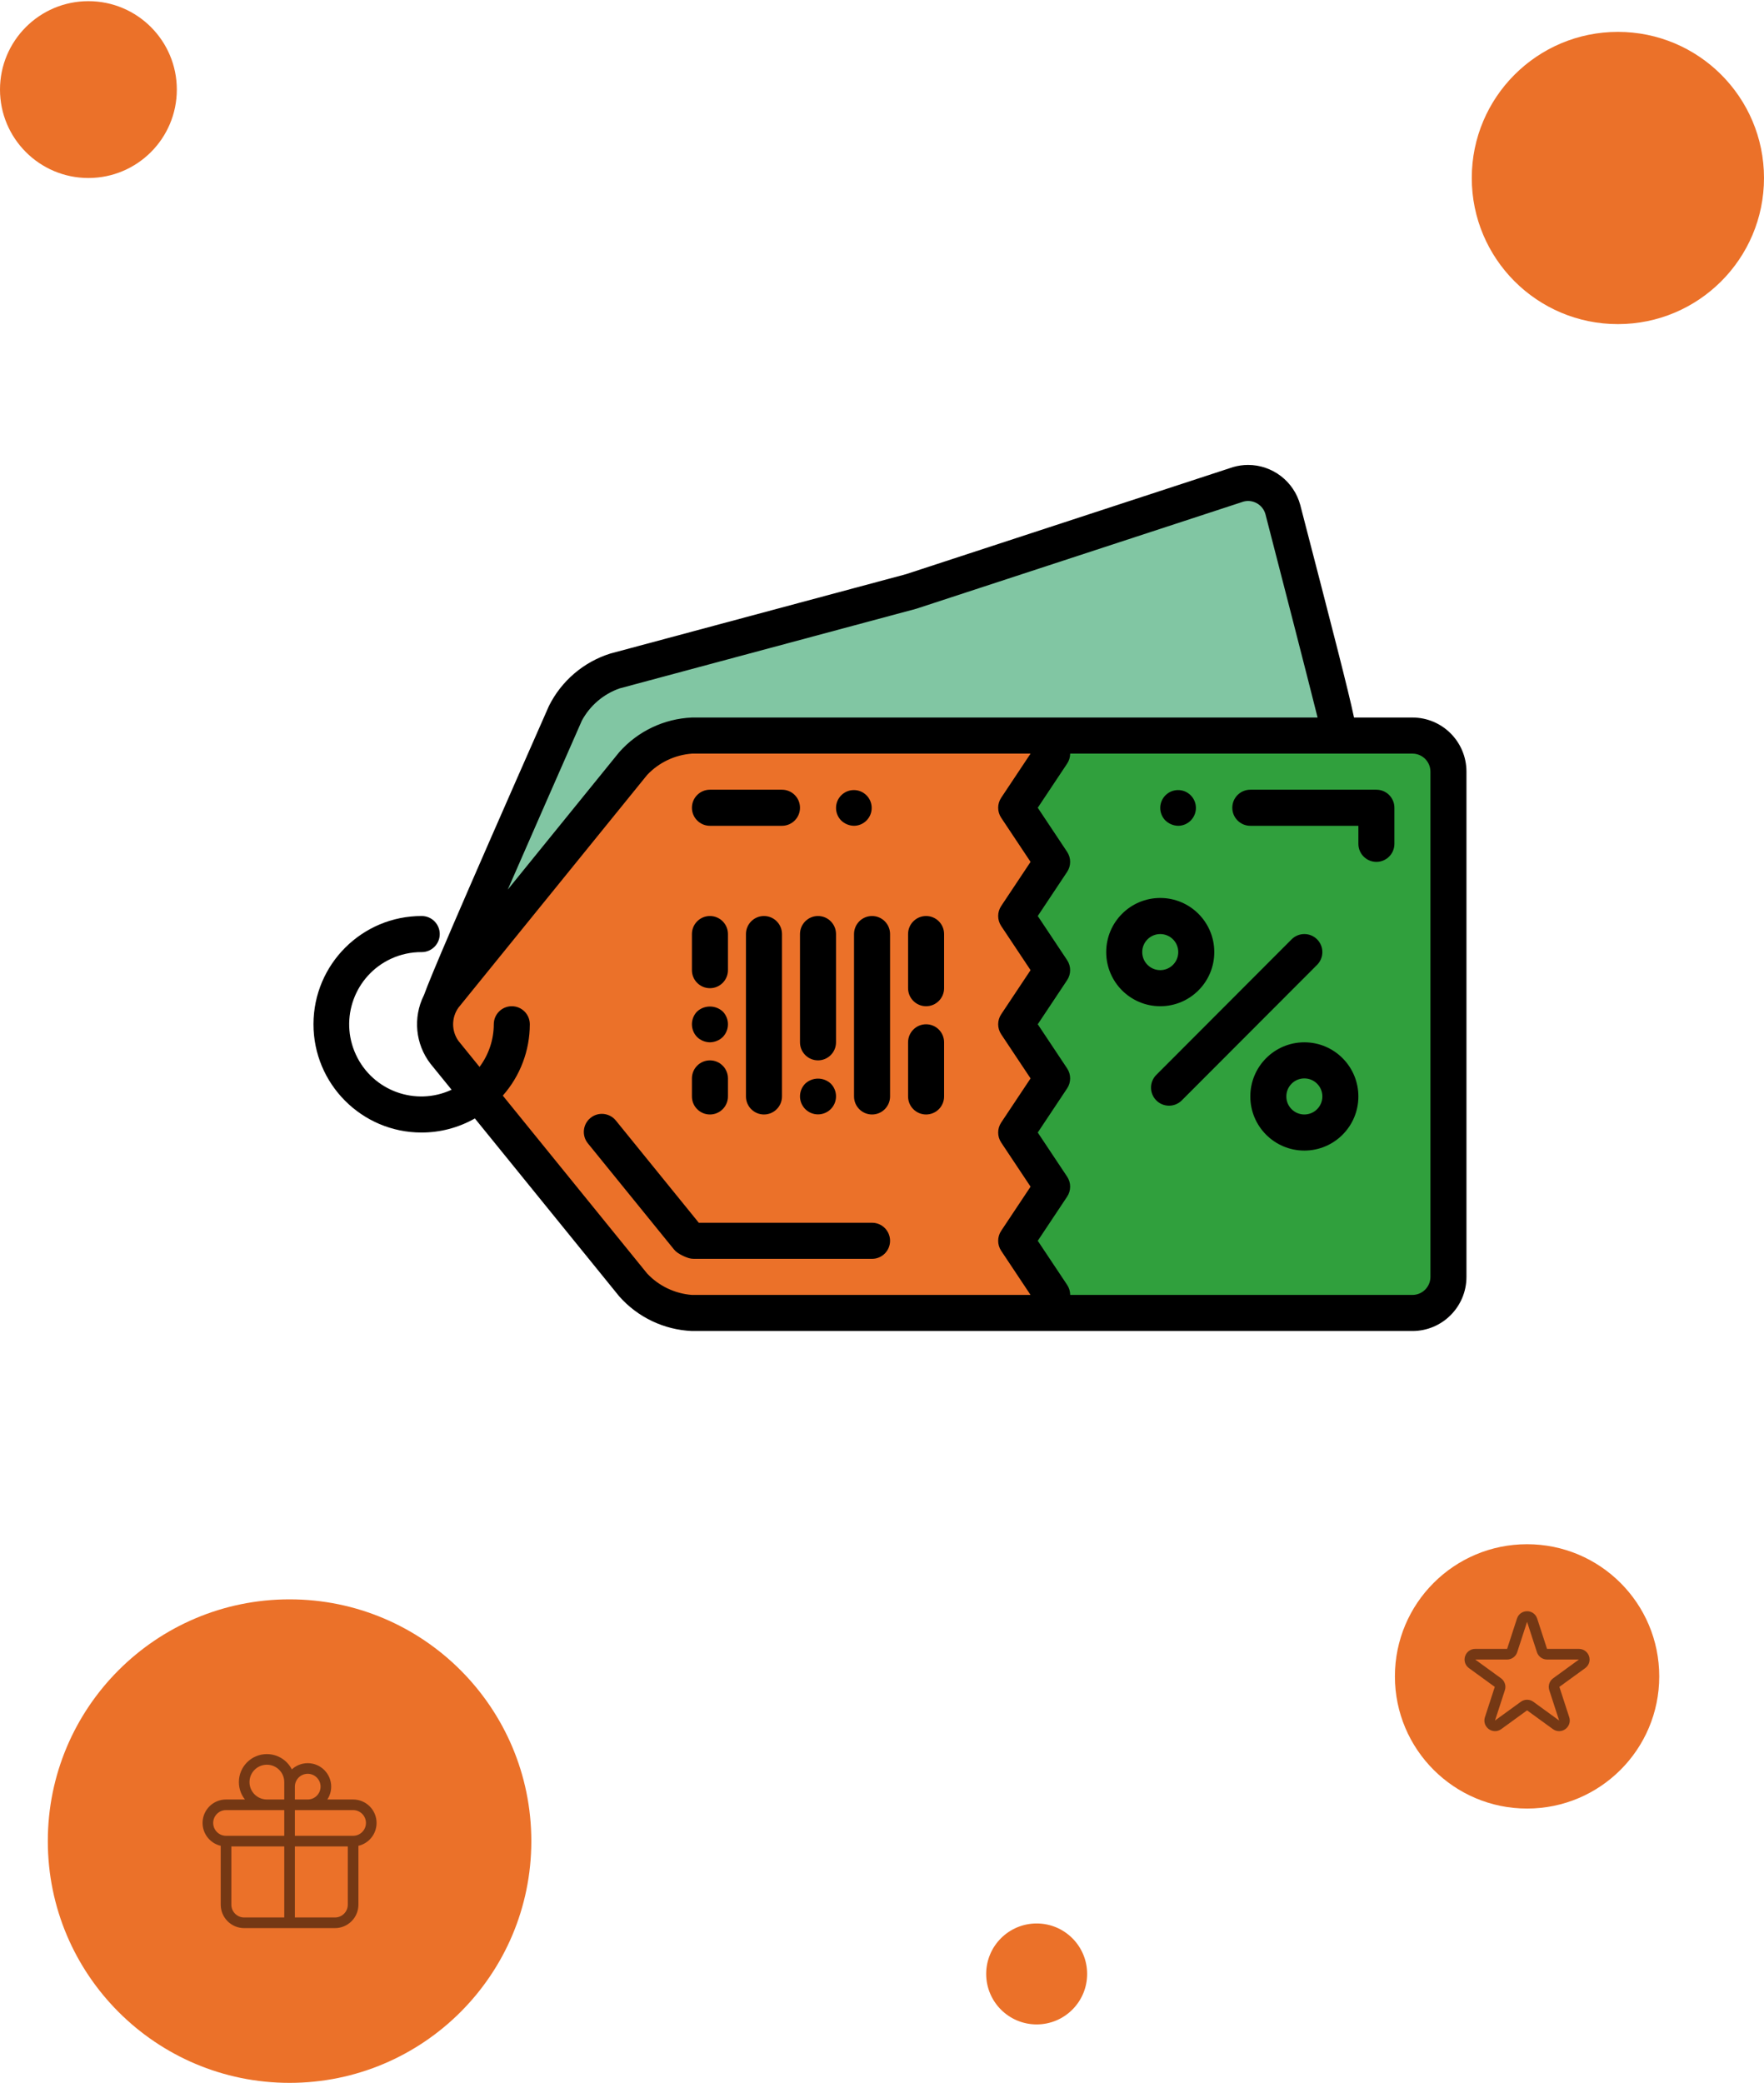 <svg width="332" height="392" viewBox="0 0 332 392" fill="none" xmlns="http://www.w3.org/2000/svg">
<circle cx="54.5" cy="346.5" r="45.5" fill="#EB7129"/>
<circle cx="287.409" cy="315.5" r="24.875" fill="#EB7129"/>
<circle cx="195.109" cy="371.5" r="9.5" fill="#EB7129"/>
<g opacity="0.5">
<path d="M54.5 339.667V361.875M54.5 339.667C54.5 339.667 54.5 337.117 54.5 336.25C54.5 334.363 56.03 332.833 57.917 332.833C59.804 332.833 61.333 334.363 61.333 336.25C61.333 338.137 59.804 339.667 57.917 339.667C56.896 339.667 54.5 339.667 54.5 339.667ZM54.5 339.667C54.5 339.667 54.5 336.357 54.5 335.396C54.5 333.037 52.588 331.125 50.229 331.125C47.87 331.125 45.958 333.037 45.958 335.396C45.958 337.755 47.87 339.667 50.229 339.667C51.626 339.667 54.5 339.667 54.5 339.667ZM42.542 346.5H66.458M42.542 346.5C40.655 346.5 39.125 344.97 39.125 343.083C39.125 341.196 40.655 339.667 42.542 339.667H66.458C68.345 339.667 69.875 341.196 69.875 343.083C69.875 344.97 68.345 346.5 66.458 346.5M42.542 346.5L42.542 358.458C42.542 360.345 44.071 361.875 45.958 361.875H63.042C64.929 361.875 66.458 360.345 66.458 358.458V346.5" stroke="black" stroke-width="2" stroke-linecap="round" stroke-linejoin="round"/>
</g>
<g opacity="0.5">
<path d="M286.458 304.927C286.757 304.005 288.06 304.005 288.36 304.927L290.215 310.637C290.349 311.049 290.733 311.328 291.167 311.328L297.171 311.328C298.139 311.328 298.542 312.568 297.759 313.137L292.901 316.667C292.551 316.921 292.404 317.373 292.538 317.785L294.393 323.495C294.692 324.416 293.638 325.182 292.854 324.613L287.997 321.084C287.646 320.829 287.172 320.829 286.821 321.084L281.963 324.613C281.18 325.182 280.125 324.416 280.425 323.495L282.28 317.785C282.414 317.373 282.267 316.921 281.916 316.667L277.059 313.137C276.275 312.568 276.678 311.328 277.647 311.328L283.651 311.328C284.084 311.328 284.468 311.049 284.602 310.637L286.458 304.927Z" stroke="black" stroke-width="2"/>
</g>
<circle cx="16.64" cy="16.86" r="16.64" fill="#EB7129"/>
<g clip-path="url(#clip0_872:90129)">
<path d="M92.982 169L109.881 129.736L238.043 90.472L252.258 138.388L92.982 169Z" fill="#81C6A3"/>
<path d="M124.726 138.388V140.121L81.925 193.464L124.726 245.805V248.541H194.155V138.388H124.726Z" fill="#EB7129"/>
<path d="M271.824 138.388H195.316V248.541H271.824V138.388Z" fill="#30A03D"/>
<path d="M160.737 155.417C162.59 155.398 164.078 153.878 164.059 152.021C164.041 150.165 162.523 148.674 160.67 148.693C158.816 148.712 157.329 150.232 157.347 152.088C157.356 152.968 157.709 153.81 158.33 154.432C158.98 155.052 159.839 155.403 160.737 155.417Z" fill="black"/>
<path d="M228.539 179.188C228.539 173.561 223.985 169 218.368 169C212.751 169 208.198 173.561 208.198 179.188C208.198 184.814 212.751 189.375 218.368 189.375C223.985 189.375 228.539 184.814 228.539 179.188ZM214.978 179.188C214.978 177.312 216.496 175.792 218.368 175.792C220.241 175.792 221.758 177.312 221.758 179.188C221.758 181.063 220.241 182.583 218.368 182.583C216.496 182.583 214.978 181.063 214.978 179.188Z" fill="black"/>
<path d="M245.489 196.167C239.872 196.167 235.319 200.728 235.319 206.354C235.319 211.981 239.872 216.542 245.489 216.542C251.106 216.542 255.659 211.981 255.659 206.354C255.659 200.728 251.106 196.167 245.489 196.167ZM245.489 209.75C243.617 209.75 242.099 208.23 242.099 206.354C242.099 204.479 243.617 202.959 245.489 202.959C247.361 202.959 248.879 204.479 248.879 206.354C248.879 208.23 247.361 209.75 245.489 209.75Z" fill="black"/>
<path d="M247.886 176.787C246.562 175.461 244.416 175.461 243.092 176.787L217.667 202.255C216.32 203.558 216.283 205.708 217.584 207.057C218.884 208.406 221.03 208.443 222.377 207.14C222.405 207.113 222.433 207.085 222.46 207.057L247.886 181.588C249.209 180.262 249.209 178.113 247.886 176.787Z" fill="black"/>
<path d="M265.83 135.041H254.839C253.734 129.815 250.913 118.918 244.723 95.049C243.524 90.596 239.492 87.502 234.888 87.5C233.943 87.505 233.003 87.64 232.095 87.901L170.52 108.062L114.855 123.004C109.831 124.588 105.665 128.149 103.312 132.868C85.528 173.191 80.975 183.996 79.802 187.266L79.751 187.368C77.694 191.531 78.182 196.503 81.008 200.184L84.992 205.091C78.199 208.25 70.136 205.295 66.982 198.49C63.829 191.686 66.779 183.609 73.572 180.45C75.389 179.605 77.371 179.174 79.374 179.188C81.246 179.188 82.764 177.668 82.764 175.792C82.764 173.917 81.246 172.396 79.374 172.396C68.141 172.377 59.019 181.484 59 192.737C58.981 203.99 68.073 213.127 79.306 213.146C82.836 213.152 86.305 212.238 89.375 210.494L116.54 243.973C120.029 247.919 124.969 250.275 130.226 250.5H265.83C271.447 250.5 276 245.939 276 240.312V145.229C276 139.603 271.447 135.041 265.83 135.041ZM109.512 135.622C111.042 132.788 113.572 130.627 116.608 129.561L172.45 114.568L234.024 94.404C235.823 93.92 237.675 94.982 238.17 96.781C241.421 109.369 246.014 127.177 247.981 135.041H130.226C124.969 135.265 120.029 137.62 116.54 141.565L95.566 167.421C100.054 157.165 105.288 145.199 109.512 135.622ZM130.226 243.709C127.017 243.465 124.014 242.032 121.805 239.688L94.63 206.198C97.905 202.494 99.714 197.718 99.715 192.771C99.715 190.895 98.198 189.375 96.325 189.375C94.453 189.375 92.935 190.895 92.935 192.771C92.928 195.666 91.987 198.482 90.254 200.799L86.281 195.902C84.948 194.029 84.948 191.516 86.281 189.644L121.805 145.837C124.017 143.5 127.02 142.072 130.226 141.834H193.96L188.434 150.137C187.674 151.278 187.674 152.765 188.434 153.906L193.96 162.209L188.434 170.512C187.674 171.653 187.674 173.14 188.434 174.281L193.96 182.584L188.434 190.887C187.674 192.028 187.674 193.515 188.434 194.656L193.96 202.959L188.434 211.262C187.674 212.404 187.674 213.891 188.434 215.031L193.96 223.334L188.434 231.637C187.674 232.779 187.674 234.266 188.434 235.407L193.96 243.71H130.226V243.709ZM269.22 240.312C269.22 242.188 267.702 243.708 265.83 243.708H201.418C201.417 243.037 201.219 242.382 200.848 241.824L195.315 233.521L200.841 225.218C201.601 224.076 201.601 222.589 200.841 221.448L195.315 213.145L200.841 204.842C201.601 203.701 201.601 202.214 200.841 201.073L195.315 192.77L200.841 184.467C201.601 183.326 201.601 181.839 200.841 180.698L195.315 172.395L200.841 164.092C201.601 162.951 201.601 161.464 200.841 160.323L195.315 152.02L200.841 143.717C201.214 143.159 201.414 142.504 201.417 141.832H265.83C267.702 141.832 269.22 143.352 269.22 145.228V240.312Z" fill="black"/>
<path d="M259.049 148.625H235.319C233.446 148.625 231.929 150.145 231.929 152.021C231.929 153.896 233.446 155.417 235.319 155.417H255.659V158.812C255.659 160.688 257.177 162.208 259.049 162.208C260.921 162.208 262.439 160.688 262.439 158.812V152.021C262.44 150.145 260.922 148.625 259.049 148.625Z" fill="black"/>
<path d="M164.127 230.125H131.517L115.906 210.884C114.721 209.429 112.582 209.211 111.13 210.399C109.677 211.586 109.46 213.728 110.645 215.183L126.836 235.131C127.042 235.383 127.282 235.603 127.551 235.786C128.19 236.213 128.887 236.547 129.62 236.778C129.933 236.869 130.259 236.916 130.586 236.917H164.127C166 236.917 167.517 235.396 167.517 233.521C167.517 231.645 165.999 230.125 164.127 230.125Z" fill="black"/>
<path d="M133.616 155.417H147.176C149.049 155.417 150.566 153.896 150.566 152.021C150.566 150.145 149.049 148.625 147.176 148.625H133.616C131.744 148.625 130.226 150.145 130.226 152.021C130.226 153.896 131.744 155.417 133.616 155.417Z" fill="black"/>
<path d="M221.759 155.417C223.612 155.398 225.1 153.878 225.081 152.021C225.063 150.165 223.545 148.674 221.692 148.693C219.838 148.712 218.35 150.232 218.369 152.088C218.378 152.968 218.731 153.81 219.352 154.432C220.002 155.052 220.861 155.403 221.759 155.417Z" fill="black"/>
<path d="M140.396 175.792V206.354C140.396 208.23 141.914 209.75 143.786 209.75C145.659 209.75 147.176 208.23 147.176 206.354V175.792C147.176 173.916 145.659 172.396 143.786 172.396C141.914 172.396 140.396 173.916 140.396 175.792Z" fill="black"/>
<path d="M133.616 185.979C135.488 185.979 137.006 184.459 137.006 182.583V175.792C137.006 173.916 135.488 172.396 133.616 172.396C131.744 172.396 130.226 173.916 130.226 175.792V182.583C130.226 184.459 131.744 185.979 133.616 185.979Z" fill="black"/>
<path d="M150.566 196.167C150.566 198.042 152.084 199.562 153.956 199.562C155.829 199.562 157.346 198.042 157.346 196.167V175.792C157.346 173.916 155.829 172.396 153.956 172.396C152.084 172.396 150.566 173.916 150.566 175.792V196.167Z" fill="black"/>
<path d="M151.55 203.943C150.231 205.275 150.24 207.425 151.569 208.746C152.899 210.066 155.045 210.057 156.364 208.726C157.674 207.402 157.674 205.267 156.364 203.943C155.005 202.683 152.908 202.683 151.55 203.943Z" fill="black"/>
<path d="M133.616 196.167C134.513 196.153 135.373 195.802 136.023 195.182C137.334 193.843 137.334 191.699 136.023 190.36C134.657 189.121 132.576 189.121 131.209 190.36C129.898 191.699 129.898 193.843 131.209 195.182C131.859 195.802 132.718 196.154 133.616 196.167Z" fill="black"/>
<path d="M164.127 172.396C162.254 172.396 160.737 173.916 160.737 175.791V206.354C160.737 208.229 162.254 209.75 164.127 209.75C165.999 209.75 167.517 208.229 167.517 206.354V175.791C167.517 173.916 165.999 172.396 164.127 172.396Z" fill="black"/>
<path d="M174.297 172.396C172.425 172.396 170.907 173.916 170.907 175.791V185.979C170.907 187.855 172.425 189.375 174.297 189.375C176.169 189.375 177.687 187.855 177.687 185.979V175.791C177.687 173.916 176.169 172.396 174.297 172.396Z" fill="black"/>
<path d="M174.297 192.771C172.425 192.771 170.907 194.291 170.907 196.167V206.354C170.907 208.23 172.425 209.75 174.297 209.75C176.169 209.75 177.687 208.23 177.687 206.354V196.167C177.687 194.291 176.169 192.771 174.297 192.771Z" fill="black"/>
<path d="M133.616 209.75C135.488 209.75 137.006 208.23 137.006 206.354V202.958C137.006 201.083 135.488 199.563 133.616 199.563C131.744 199.563 130.226 201.083 130.226 202.958V206.354C130.226 208.23 131.744 209.75 133.616 209.75Z" fill="black"/>
</g>
<circle cx="304.5" cy="33.5" r="27.5" fill="#EB7129"/>
<defs>
<clipPath id="clip0_872:90129">
<rect width="217" height="163" fill="white" transform="translate(59 87.5)"/>
</clipPath>
</defs>
</svg>
